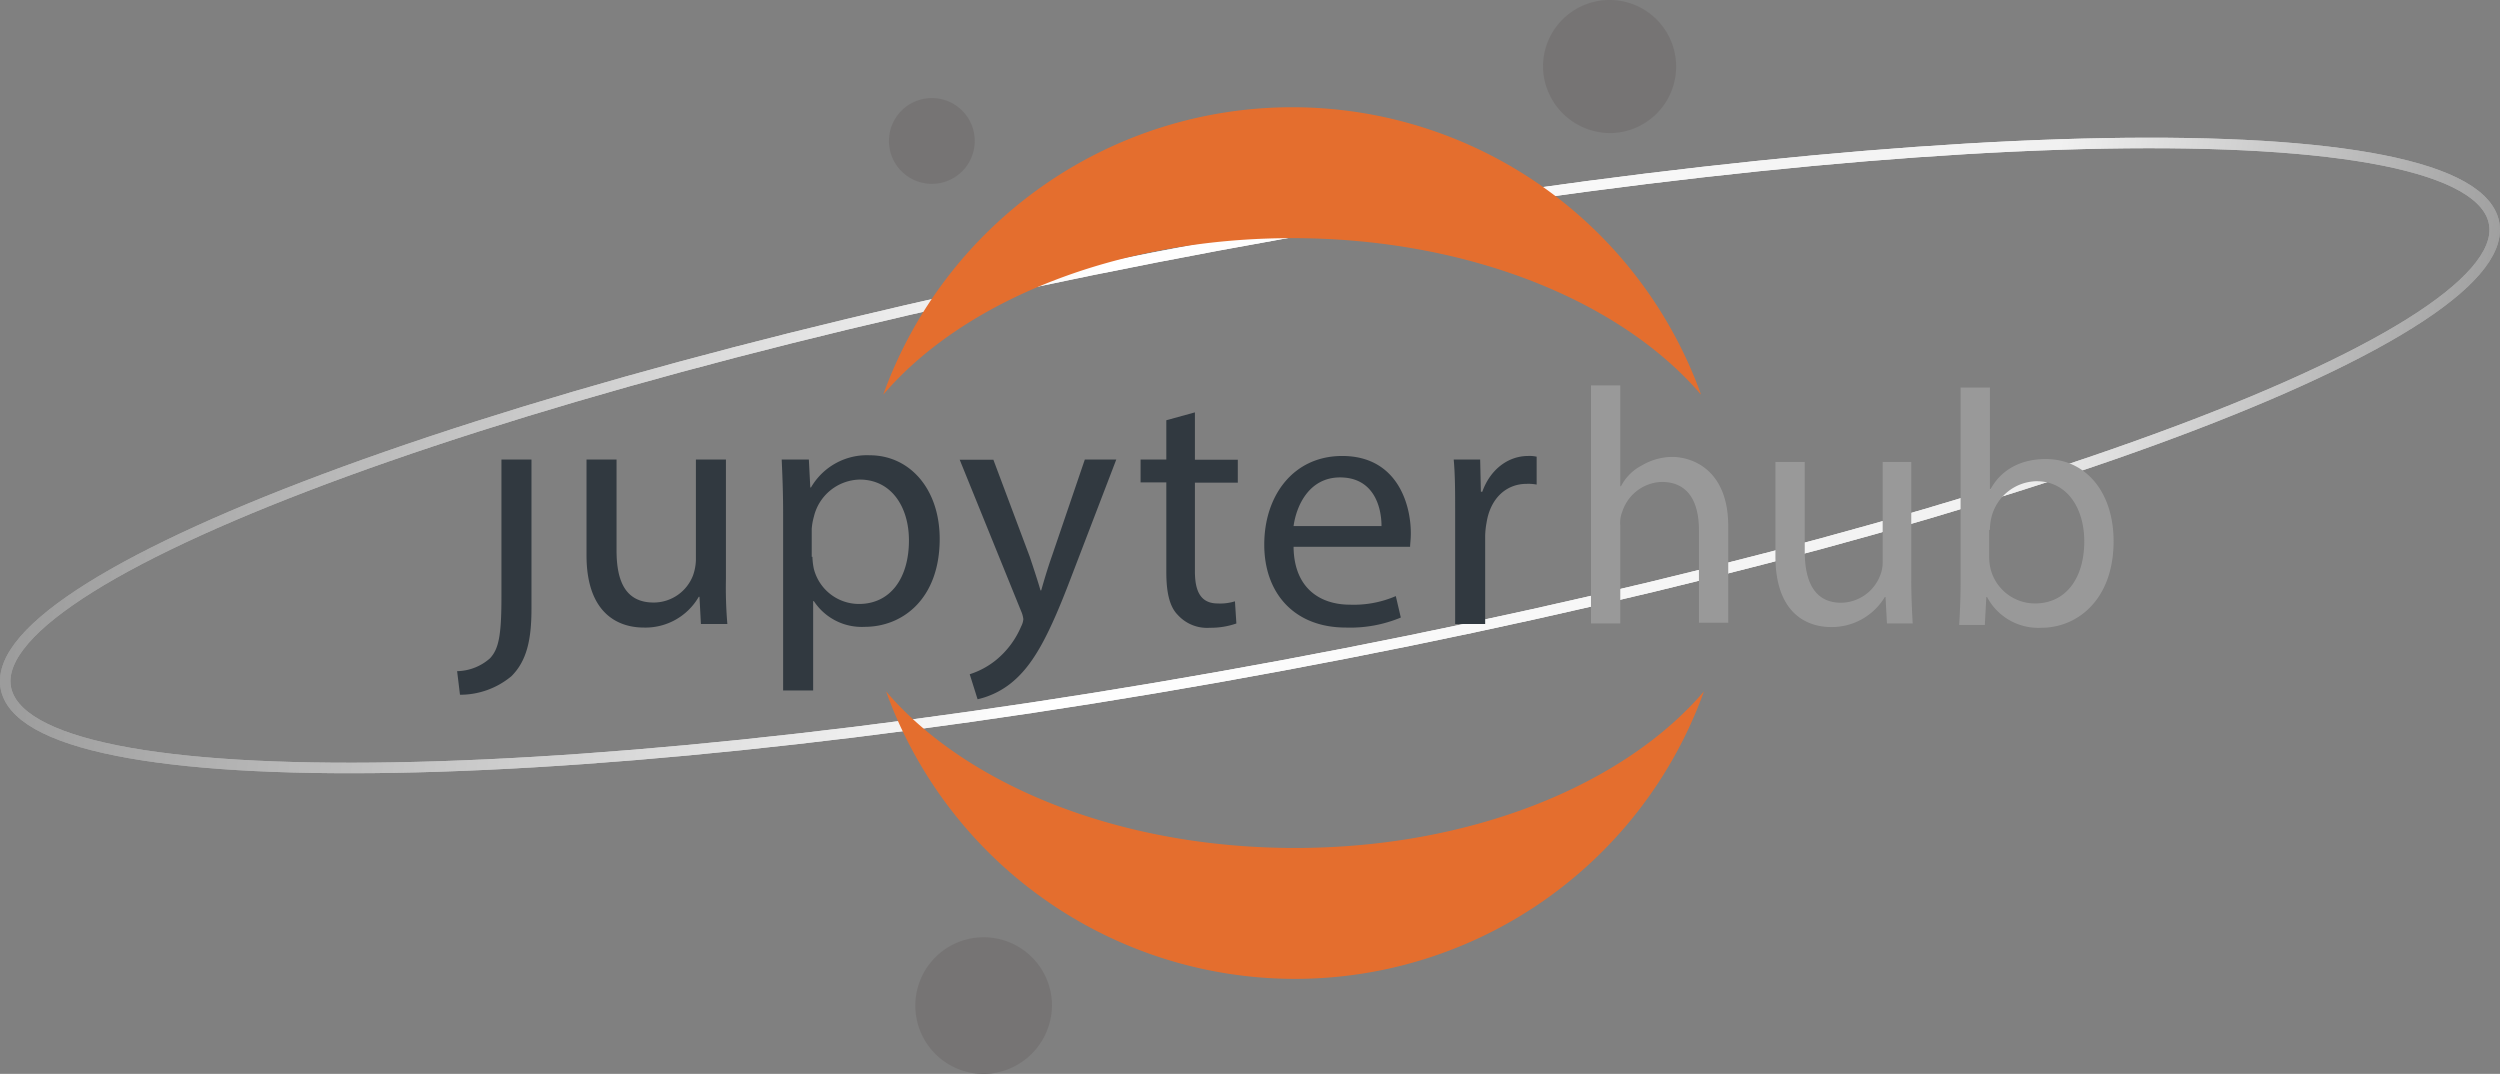 <svg id="Layer_1" data-name="Layer 1" xmlns="http://www.w3.org/2000/svg" xmlns:xlink="http://www.w3.org/1999/xlink" viewBox="0 0 349.69 150.21"><rect x="0" y="0" width="349.69" height="150.21" fill="#808080" stroke="none"/><defs><style>.cls-1,.cls-2{fill:none;stroke-width:1.47px;}.cls-1{stroke:url(#linear-gradient);}.cls-2{stroke:url(#linear-gradient-2);}.cls-3{fill:#e46e2e;}.cls-4{fill:#767474;}.cls-5{fill:#313940;}.cls-6{fill:#999;}</style><linearGradient id="linear-gradient" x1="-454.55" y1="-941.27" x2="-455.55" y2="-941.31" gradientTransform="translate(158636.67 82298.74) scale(348.23 87.36)" gradientUnits="userSpaceOnUse"><stop offset="0" stop-color="#979797"/><stop offset="0.23" stop-color="#f1f1f1"/><stop offset="0.51" stop-color="#fff"/><stop offset="1" stop-color="#979797"/></linearGradient><linearGradient id="linear-gradient-2" x1="-454.55" y1="-941.27" x2="-455.55" y2="-941.31" gradientTransform="translate(158636.67 82298.74) scale(348.23 87.36)" gradientUnits="userSpaceOnUse"><stop offset="0" stop-color="#979797"/><stop offset="0.2" stop-color="#f1f1f1"/><stop offset="0.57" stop-color="#fff"/><stop offset="1" stop-color="#979797"/></linearGradient></defs><title>logo-jupyterhub</title><g id="Page-1"><g id="Home---Desktop-Copy-2"><g id="Group"><g id="Group-Copy-2"><path id="Oval-7-Copy-2" class="cls-1" d="M189,91.7C284.9,73,356.6,45.5,349.3,30.2s-91-12.6-186.9,6.1S-5.2,82.5,2.1,97.8s91,12.6,186.9-6.1Z" transform="translate(-0.86 -0.29)"/><path id="Oval-7-Copy-3" class="cls-2" d="M189,91.7C284.9,73,356.6,45.5,349.3,30.2s-91-12.6-186.9,6.1S-5.2,82.5,2.1,97.8s91,12.6,186.9-6.1Z" transform="translate(-0.86 -0.29)"/><path id="Fill-9" class="cls-3" d="M182,118.9c-24.6,0-46-8.8-57.2-21.9a60.79,60.79,0,0,0,114.4,0c-11.2,13.1-32.6,21.9-57.2,21.9" transform="translate(-0.86 -0.29)"/><path id="Fill-10" class="cls-3" d="M181.6,33.6c24.6,0,46,8.8,57.2,21.9a60.79,60.79,0,0,0-114.4,0c11.2-13.1,32.6-21.9,57.2-21.9" transform="translate(-0.86 -0.29)"/><path id="Fill-11" class="cls-4" d="M138.9,150.5a9.56,9.56,0,1,1,9.1-10A9.66,9.66,0,0,1,138.9,150.5Z" transform="translate(-0.86 -0.29)"/><path id="Fill-12" class="cls-4" d="M131.5,26a6,6,0,1,1,5.7-6.2A6,6,0,0,1,131.5,26Z" transform="translate(-0.86 -0.29)"/><path id="Fill-8" class="cls-4" d="M226.4,18.9a9.42,9.42,0,0,1-9.7-8.9,9.31,9.31,0,1,1,9.7,8.9Z" transform="translate(-0.86 -0.29)"/><g id="Group-Copy-_-hub" data-name="Group-Copy-+-hub"><g id="Group-Copy"><path id="Fill-1" class="cls-5" d="M71,83.77c0,5.5-.4,7.3-1.6,8.6a7.15,7.15,0,0,1-4.6,1.8l.4,3.3a11.21,11.21,0,0,0,7.2-2.6c2.1-2.1,2.8-5,2.8-9.4V64.57H71v19.2" transform="translate(-0.86 -0.29)"/><path id="Fill-2" class="cls-5" d="M102.4,81.27a60.23,60.23,0,0,0,.2,6.3H98.9l-.2-3.8h-.1a8.61,8.61,0,0,1-7.7,4.3c-3.6,0-8-2-8-10.1V64.57h4.2v12.7c0,4.4,1.3,7.3,5.2,7.3a5.9,5.9,0,0,0,5.5-3.8,7.12,7.12,0,0,0,.4-2.1V64.57h4.2v16.7" transform="translate(-0.86 -0.29)"/><path id="Fill-3" class="cls-5" d="M110.4,72.07c0-2.9-.1-5.3-.2-7.5H114l.2,3.9h.1a9.05,9.05,0,0,1,8.2-4.5c5.6,0,9.8,4.7,9.8,11.7,0,8.3-5.1,12.3-10.5,12.3a8,8,0,0,1-7.1-3.6h-.1v12.5h-4.2V72.07Zm4.1,6.1a8.81,8.81,0,0,0,.2,1.7,6.52,6.52,0,0,0,6.3,4.9c4.4,0,7-3.6,7-8.9,0-4.6-2.4-8.5-6.9-8.5a6.75,6.75,0,0,0-6.4,5.2,8.58,8.58,0,0,0-.3,1.7v3.9Z" transform="translate(-0.86 -0.29)"/><path id="Fill-4" class="cls-5" d="M139.8,64.57l5.1,13.6c.5,1.5,1.1,3.3,1.5,4.7h.1c.4-1.4.9-3.1,1.5-4.8l4.6-13.5H157L150.7,81c-3,7.9-5.1,11.9-7.9,14.4a11.61,11.61,0,0,1-5.2,2.7l-1.1-3.5a11.33,11.33,0,0,0,3.7-2,12.23,12.23,0,0,0,3.5-4.7,2.65,2.65,0,0,0,.3-1,3.63,3.63,0,0,0-.3-1.1l-8.6-21.2h4.7" transform="translate(-0.86 -0.29)"/><path id="Fill-5" class="cls-5" d="M168,58v6.6h6v3.2h-6v12.4c0,2.8.8,4.5,3.2,4.5a7,7,0,0,0,2.4-.3l.2,3.1a10.88,10.88,0,0,1-3.7.6,5.52,5.52,0,0,1-4.5-1.8c-1.2-1.2-1.6-3.3-1.6-6V67.77h-3.6v-3.2H164v-5.5l4-1.1" transform="translate(-0.86 -0.29)"/><path id="Fill-6" class="cls-5" d="M181.8,76.87c.1,5.7,3.7,8,7.9,8a14.82,14.82,0,0,0,6.4-1.2l.7,3a18.36,18.36,0,0,1-7.7,1.4c-7.1,0-11.4-4.7-11.4-11.6s4.1-12.4,10.9-12.4c7.6,0,9.6,6.6,9.6,10.8,0,.9-.1,1.5-.1,1.9H181.8Zm12.3-3c0-2.7-1.1-6.8-5.8-6.8-4.3,0-6.1,3.9-6.5,6.8Z" transform="translate(-0.86 -0.29)"/><path id="Fill-7" class="cls-5" d="M204.4,71.77c0-2.7,0-5-.2-7.2h3.7l.1,4.5h.2c1.1-3.1,3.6-5,6.4-5a4.48,4.48,0,0,1,1.2.1v3.9a6.15,6.15,0,0,0-1.4-.1c-3,0-5.1,2.2-5.6,5.4a11.08,11.08,0,0,0-.2,1.9v12.3h-4.2V71.77" transform="translate(-0.86 -0.29)"/></g><path id="hub" class="cls-6" d="M223.4,87.5h4.1V73.8a4.23,4.23,0,0,1,.3-2,6,6,0,0,1,5.5-4.1c3.9,0,5.2,3.1,5.2,6.7v13h4.1V73.9c0-7.8-4.9-9.7-7.9-9.7a8.56,8.56,0,0,0-4.2,1.2,6.76,6.76,0,0,0-2.9,2.9h-.1V54.2h-4.1Zm44.9-22.6h-4.1V78.8a4.92,4.92,0,0,1-.4,2.1,5.93,5.93,0,0,1-5.4,3.7c-3.7,0-5.1-2.9-5.1-7.2V64.9h-4.1V78.1c0,7.9,4.3,9.9,7.8,9.9a8.66,8.66,0,0,0,7.5-4.2h.1l.2,3.7h3.6c-.1-1.8-.2-3.8-.2-6.2V64.9Zm10.2,22.6.2-3.7h.1a8.11,8.11,0,0,0,7.6,4.3c5.1,0,10.1-4,10.1-12.1,0-6.9-3.9-11.5-9.5-11.5-3.6,0-6.3,1.6-7.7,4.2h-.1V54.5h-4.1V81.9c0,2-.1,4.3-.2,5.8h3.6Zm.7-13.1a7.93,7.93,0,0,1,.2-1.7,6.65,6.65,0,0,1,6.3-5.1c4.4,0,6.7,3.9,6.7,8.4,0,5.2-2.6,8.7-6.9,8.7a6.42,6.42,0,0,1-6.2-4.8,7.72,7.72,0,0,1-.2-1.5v-4Z" transform="translate(-0.86 -0.29)"/></g></g></g></g></g></svg>